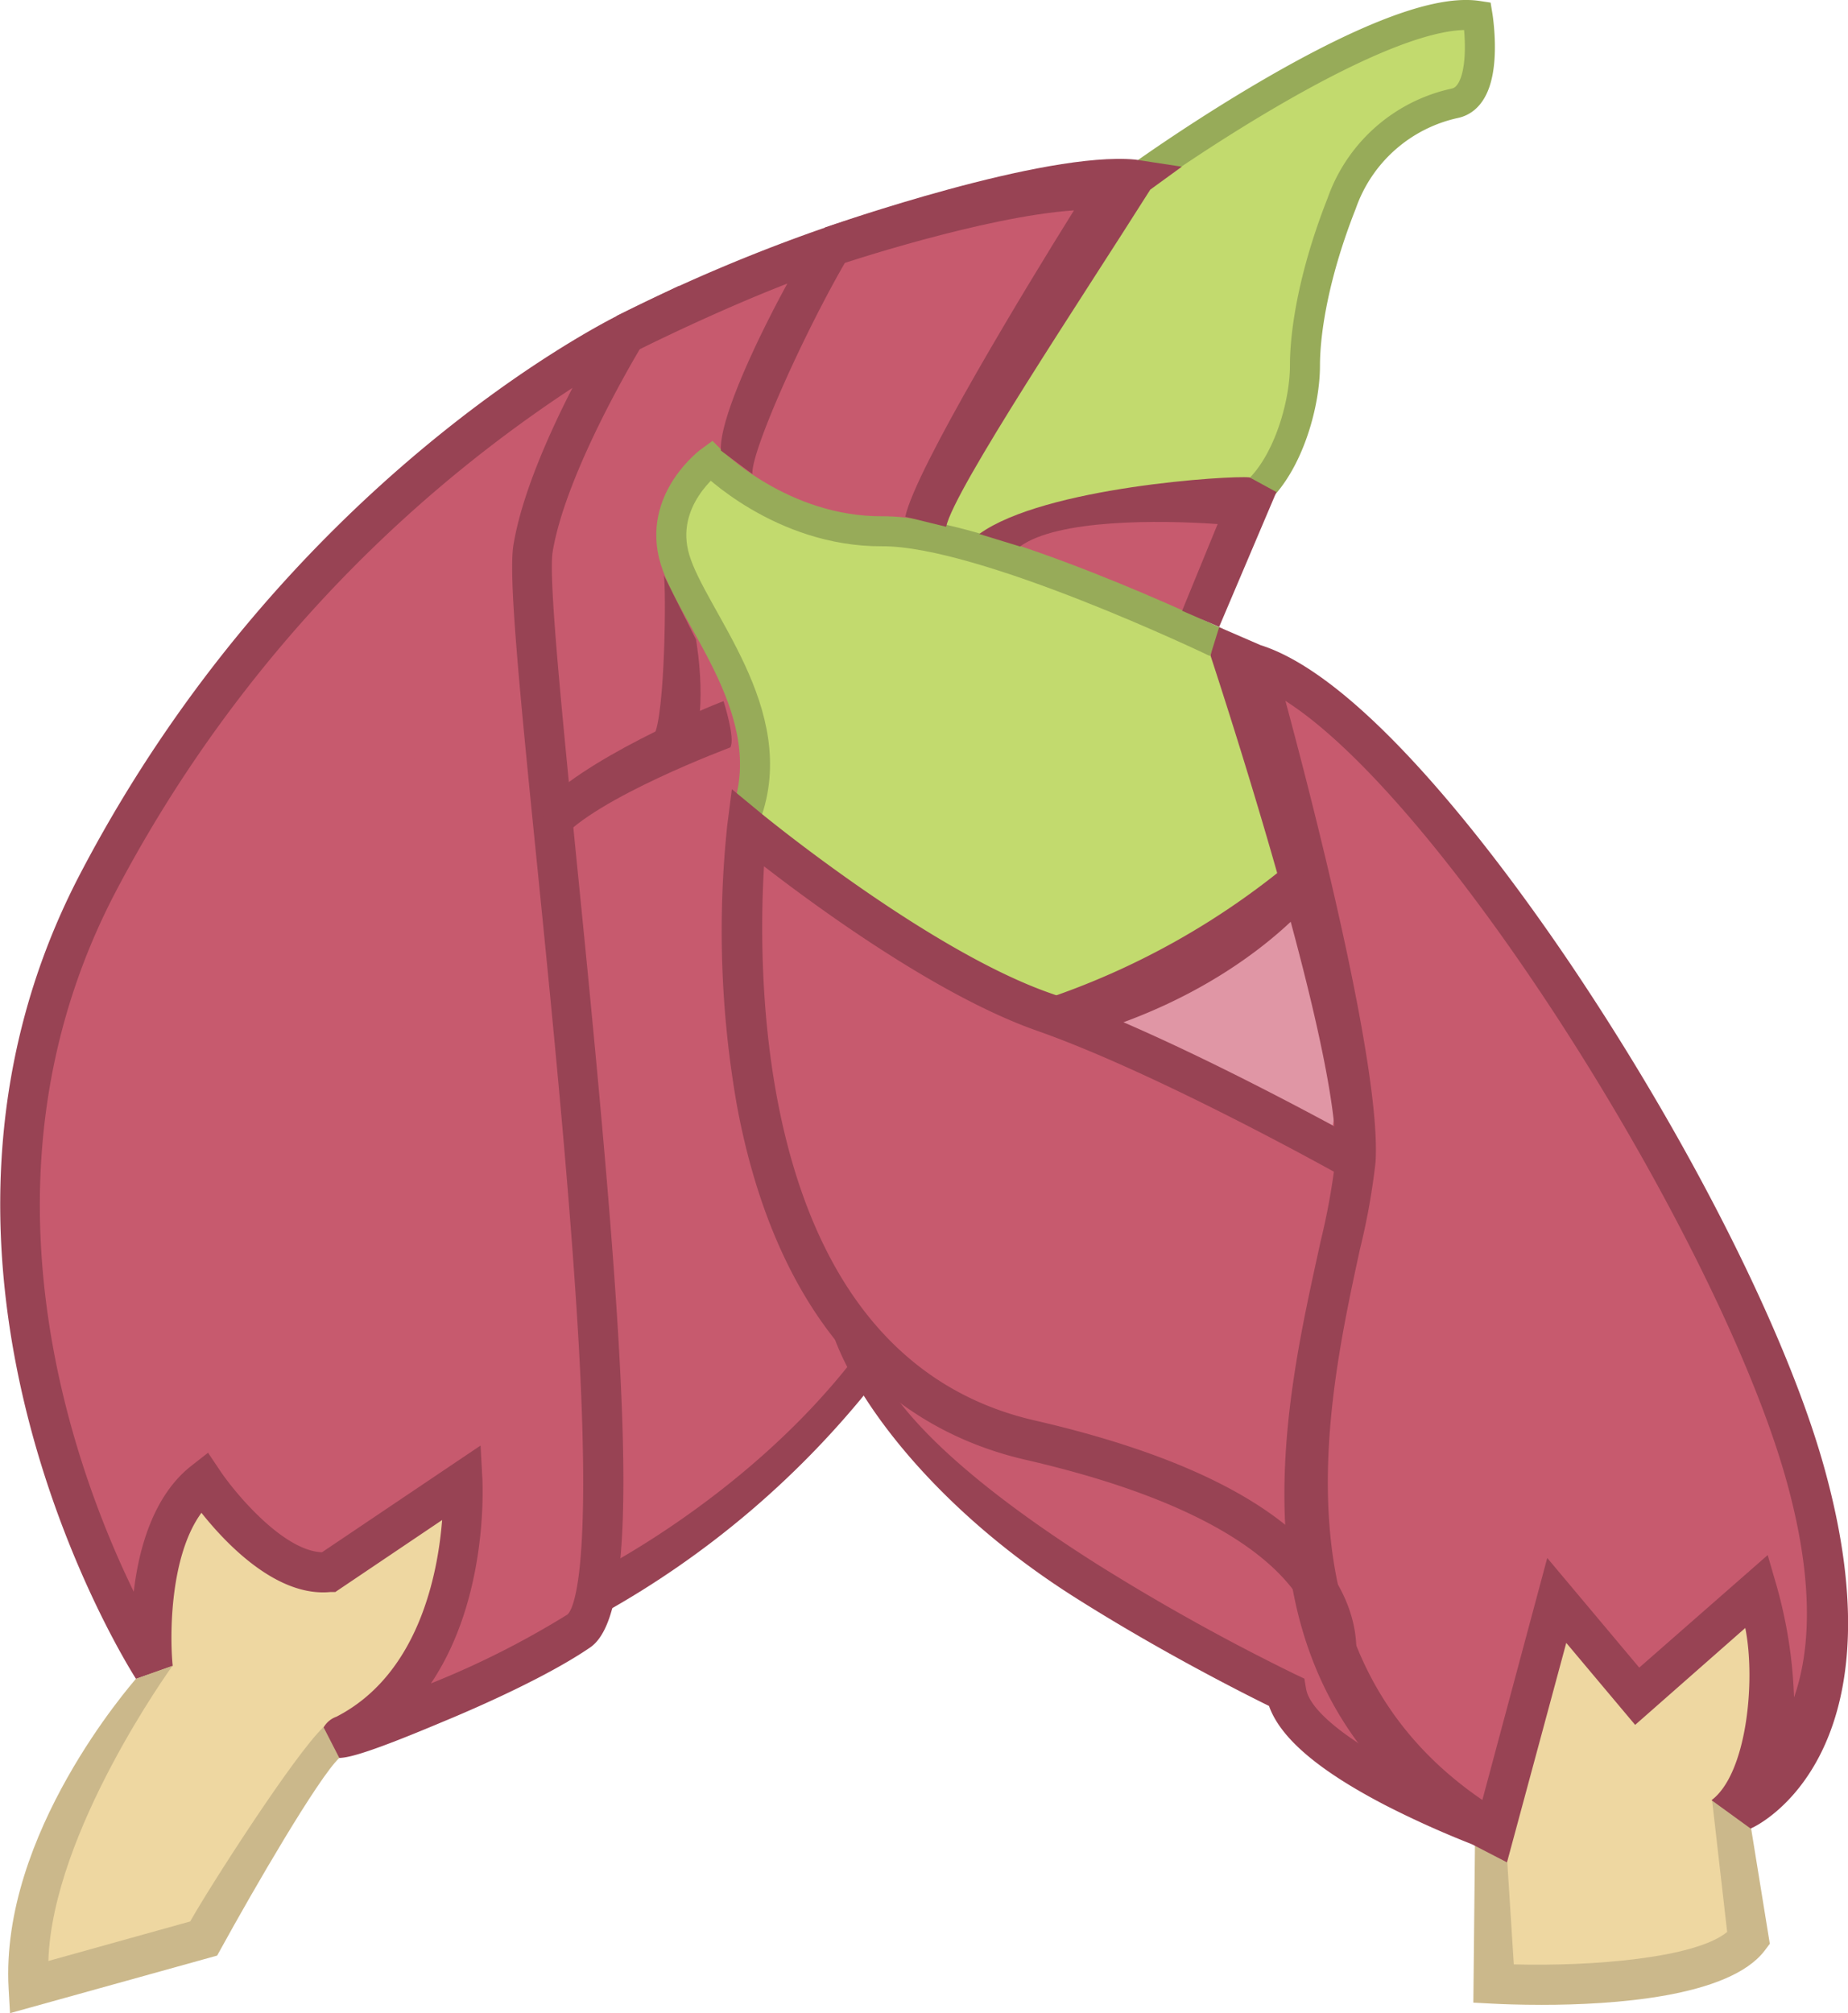 <svg xmlns="http://www.w3.org/2000/svg" viewBox="0 0 184.58 201.06"><defs><style>.cls-1{fill:#c75a6e;}.cls-2{fill:#e096a5;}.cls-3{fill:#c2da6e;}.cls-4{fill:#eed7a1;}.cls-5{fill:none;stroke:#97ab59;stroke-miterlimit:10;stroke-width:3px;}.cls-6{fill:#cbb88b;}.cls-7{fill:#984354;}</style></defs><g id="レイヤー_2" data-name="レイヤー 2"><g id="ミョウ塗り"><path class="cls-1" d="M15.24,166.58S-31.37,102.22,51.85,38.75c0,0,11.82,104.17,2.25,118.25S31,179.53,15.24,166.58Z"/><path class="cls-2" d="M124.49,68s-15.91,4.51-22.6,2.25c0,0-3.22,17.46-12,24.22s28.22,37.16,28.22,37.16l29.46-14.08S138,79.86,124.49,68Z"/><path class="cls-1" d="M124.49,68s16.85,34.78,5.38,52.56c-15.12,23.45-5.38,57.15,19.4,62.32,15.91,3.32,33.78-2.82,33.22-23.65S153.21,80.42,124.49,68Z"/><path class="cls-3" d="M110.88,19s23.18-17.46,36.7-17.46c0,0,2.25,4.51-2.25,8.73,0,0-6.56-1.41-12.57,12.67s2.43,18-8.27,27.59S83,71.41,83,71.41l4.1-28.72Z"/><path class="cls-4" d="M163.49,169.39l-8-9.57s-7.32,15.77-6.19,23.09l-.12,15.2s20.39,2.25,25.46-4.5c0,0-3.94-13,0-20.28s2.25-11.82,0-16.33C174.61,157,168.15,168.83,163.49,169.39Z"/><path class="cls-1" d="M37.77,105.87s47.3-63.74,86.72-55.3c0,0-9.28,18-8,36S53.27,182.14,30,173.23,37.77,105.87,37.77,105.87Z"/><path class="cls-1" d="M51.85,38.75s38.67-21.4,59-19.71c0,0-21.66,29.84-22.33,49s-42.31,43.84-42.31,43.84L40,65.41Z"/><path class="cls-4" d="M15.24,166.58S0,187,2.86,198.47l17.45-4.86s10.14-20.84,17.46-22c0,0,9-6.19,8.45-23.65L32.8,157s-6.86,0-12.49-9C20.31,148,14.12,151.93,15.24,166.58Z"/><path class="cls-3" d="M125.3,66.31S106.14,54.55,88.14,53.06c0,0-14.76-3.48-17.11-7.07,0,0-4.6.19-3.58,9.88s8.65,9.76,6.17,24.24S86.47,110,86.47,110l43.4-21.83Z"/><path class="cls-1" d="M156,126S110.9,103.9,89.9,94.5c0,0-10.06-3.38-15.28-11.83,0,0,1.84,27,0,34.35S112.5,177.84,143,167.7,156,126,156,126Z"/><path class="cls-5" d="M121.48,64.16S98.26,53,88.14,53.06,71,46,71,46s-5.39,3.91-3.58,9.88S78.26,71.24,74.51,81.4"/><path class="cls-5" d="M114.32,17.36s24-17.19,33.26-15.78c0,0,1.3,7.94-2.25,8.73a15.45,15.45,0,0,0-11.32,10c-2.71,6.86-3.67,12.62-3.67,16.22s-1.49,9.17-4.42,12.22"/><path class="cls-6" d="M154,200.23c-2.25,0-4-.07-4.93-.12l-1.91-.1.16-15.71,3.23,1.67.65,10.22c7.79.21,18.15-.62,21.31-3.24L171,179.76l3.9,2.83,1.87,11.54-.51.68C172.7,199.49,161,200.23,154,200.23Z"/></g><g id="ミョウ線"><path class="cls-7" d="M150.52,186l-3.23-1.67c-26.15-15.5-18.81-44.55-15.39-60.34a68.28,68.28,0,0,0,1.48-8.13c.72-10.72-12.37-50-12.48-50.42l.87-2.8,4.13,1.79c11.32,3.57,26.27,24.72,32.17,33.66,11.6,17.55,21,36.49,24.39,49.42,7.43,27.93-6.94,34.87-7.61,35.11l-3.9-2.83c3.52-2.63,4.43-11.93,3.37-17.2l-11,9.68-6.88-8.19ZM128.39,70c2.81,10.42,9.6,36.81,9,46.07a67.34,67.34,0,0,1-1.56,8.7c-3.32,15.32-8.81,40.63,12.23,55l6.48-24.17,9.19,10.95,12.83-11.24.87,3a46.68,46.68,0,0,1,1.76,11.22c1.55-4.43,2.07-11.09-.58-21C172.28,124.78,144.63,80.35,128.39,70Z"/><path class="cls-7" d="M135.15,167.19l-3.8-1.23c0-.07.68-2.5-1.28-5.83-2.47-4.21-9.27-10.11-27.61-14.33-15.18-3.49-25.14-15.67-28.82-35.2a100.5,100.5,0,0,1-1-28.18l.46-3.6,2.8,2.31c.16.14,16.76,13.78,29,18.06,12.7,4.47,30.74,14.61,31.5,15l-2,3.48c-.18-.1-18.49-10.4-30.86-14.74-9.8-3.45-21.76-12.18-27.23-16.41-.71,11.86-.65,49,27.06,55.35,16,3.68,26.21,9.21,30.29,16.43C136.36,163.11,135.28,166.79,135.15,167.19Z"/><path class="cls-7" d="M148.59,184.79a95.72,95.72,0,0,1-10.23-4.5c-6.66-3.46-10.48-6.71-11.61-9.91-2.57-1.27-10.7-5.36-19.16-10.7-14-8.8-22.16-19.78-24.42-26.54L87,135c1.92,5.77,9.78,13.14,22.72,21.31a214.88,214.88,0,0,0,19.61,10.89l.95.45.17,1c.65,3.92,11.81,9.6,19.52,12.37Z"/><path class="cls-7" d="M108.58,103.3l-4.36-3.45a76.43,76.43,0,0,0,25-14l2.16,3.65C131,89.87,124.07,98.72,108.58,103.3Z"/><path class="cls-7" d="M33.86,175.57a1.5,1.5,0,0,1-.83-.22h0L32,173.56a2.43,2.43,0,0,1,1.61-2.11h0c8.18-4.21,10.12-14.19,10.55-19.64L33.49,159,33,159c-5.37.52-10.44-4.84-12.88-7.91-3.15,4.29-3.18,12.24-2.87,15.29l-3.66,1.3h0c-.26-.4-26.28-40.85-5.57-80.43,20.46-39.13,52.27-55,53.62-55.71l6.2-3L64.2,34.37c-.07.13-7.64,12.51-9,20.74-.44,2.74,1,16.72,2.46,31.52,5.14,51,6.54,74.32,1.28,77.91-4.16,2.85-11,5.89-14.76,7.44C37.22,174.91,34.89,175.57,33.86,175.57ZM48,144.37l.19,3.51c0,.62.56,11.78-5.15,20.25a87.44,87.44,0,0,0,13.65-6.89c.56-.53,2.38-4.07,1.13-26.68C57,120,55.27,102.48,53.71,87c-1.89-18.71-2.93-29.45-2.43-32.55.81-5,3.56-11.16,5.9-15.71A135.69,135.69,0,0,0,11.54,89.09c-14.84,28.38-4.3,57.3,1.82,69.88.51-4.41,2-9.61,5.72-12.55l1.7-1.33,1.2,1.79c1.43,2.14,6.26,8,10.18,8.15Z"/><path class="cls-7" d="M60.34,161.07l-1.69-3.63.84,1.82-.84-1.82c.11-.05,15.1-7.33,26-20.94l2,2.41A91,91,0,0,1,60.34,161.07Z"/><path class="cls-7" d="M121.77,62.61,118.07,61l3.55-8.66c-5.85-.41-16-.49-19.74,2.24l-4.07-1.25c6.5-4.7,25.14-5.86,27-5.65l2.68,1.46Z"/><path class="cls-7" d="M55.93,83.93l-2.12-3.1c3.9-4.79,17-10.3,18.46-10.8,0,0,1.21,3.77.67,4.62C72.94,74.65,59.39,79.7,55.93,83.93Z"/><path class="cls-7" d="M72,45c-.16-3.24,3.79-11.47,6.64-16.68-7.7,3-15.15,6.76-15.24,6.81l-1.82-3.57a169.56,169.56,0,0,1,20.83-8.83l5-1.62-2.67,4.54C80.41,33,75,45.07,75.15,47.34Z"/><path class="cls-7" d="M68.84,75.36l-3.53-1.89c1.13-2.11,1.23-14.67,1-16l3.21,6.41C69.63,64.54,70.82,71.67,68.84,75.36Z"/><path class="cls-7" d="M94.5,52.61l-4.08-1c1-4.72,12.21-23.18,16.85-30.6-9.1.62-23.43,5.42-23.6,5.48L82.4,22.72c.79-.27,21.89-7.65,31-6.78l4.64.71-3.15,2.29C108.18,29.57,95.32,48.84,94.5,52.61Z"/><path class="cls-6" d="M1,201.06l-.14-2.48C0,183.15,13.11,168.25,13.57,167.67l3.66-1.3c-.09.12-12,16.59-12.4,29.48L19,191.9c1.79-3.22,10.37-16.62,13.31-19.41l1.58,3.08c-2.12,2-8.66,13.3-11.79,19l-.41.74Z"/></g></g></svg>